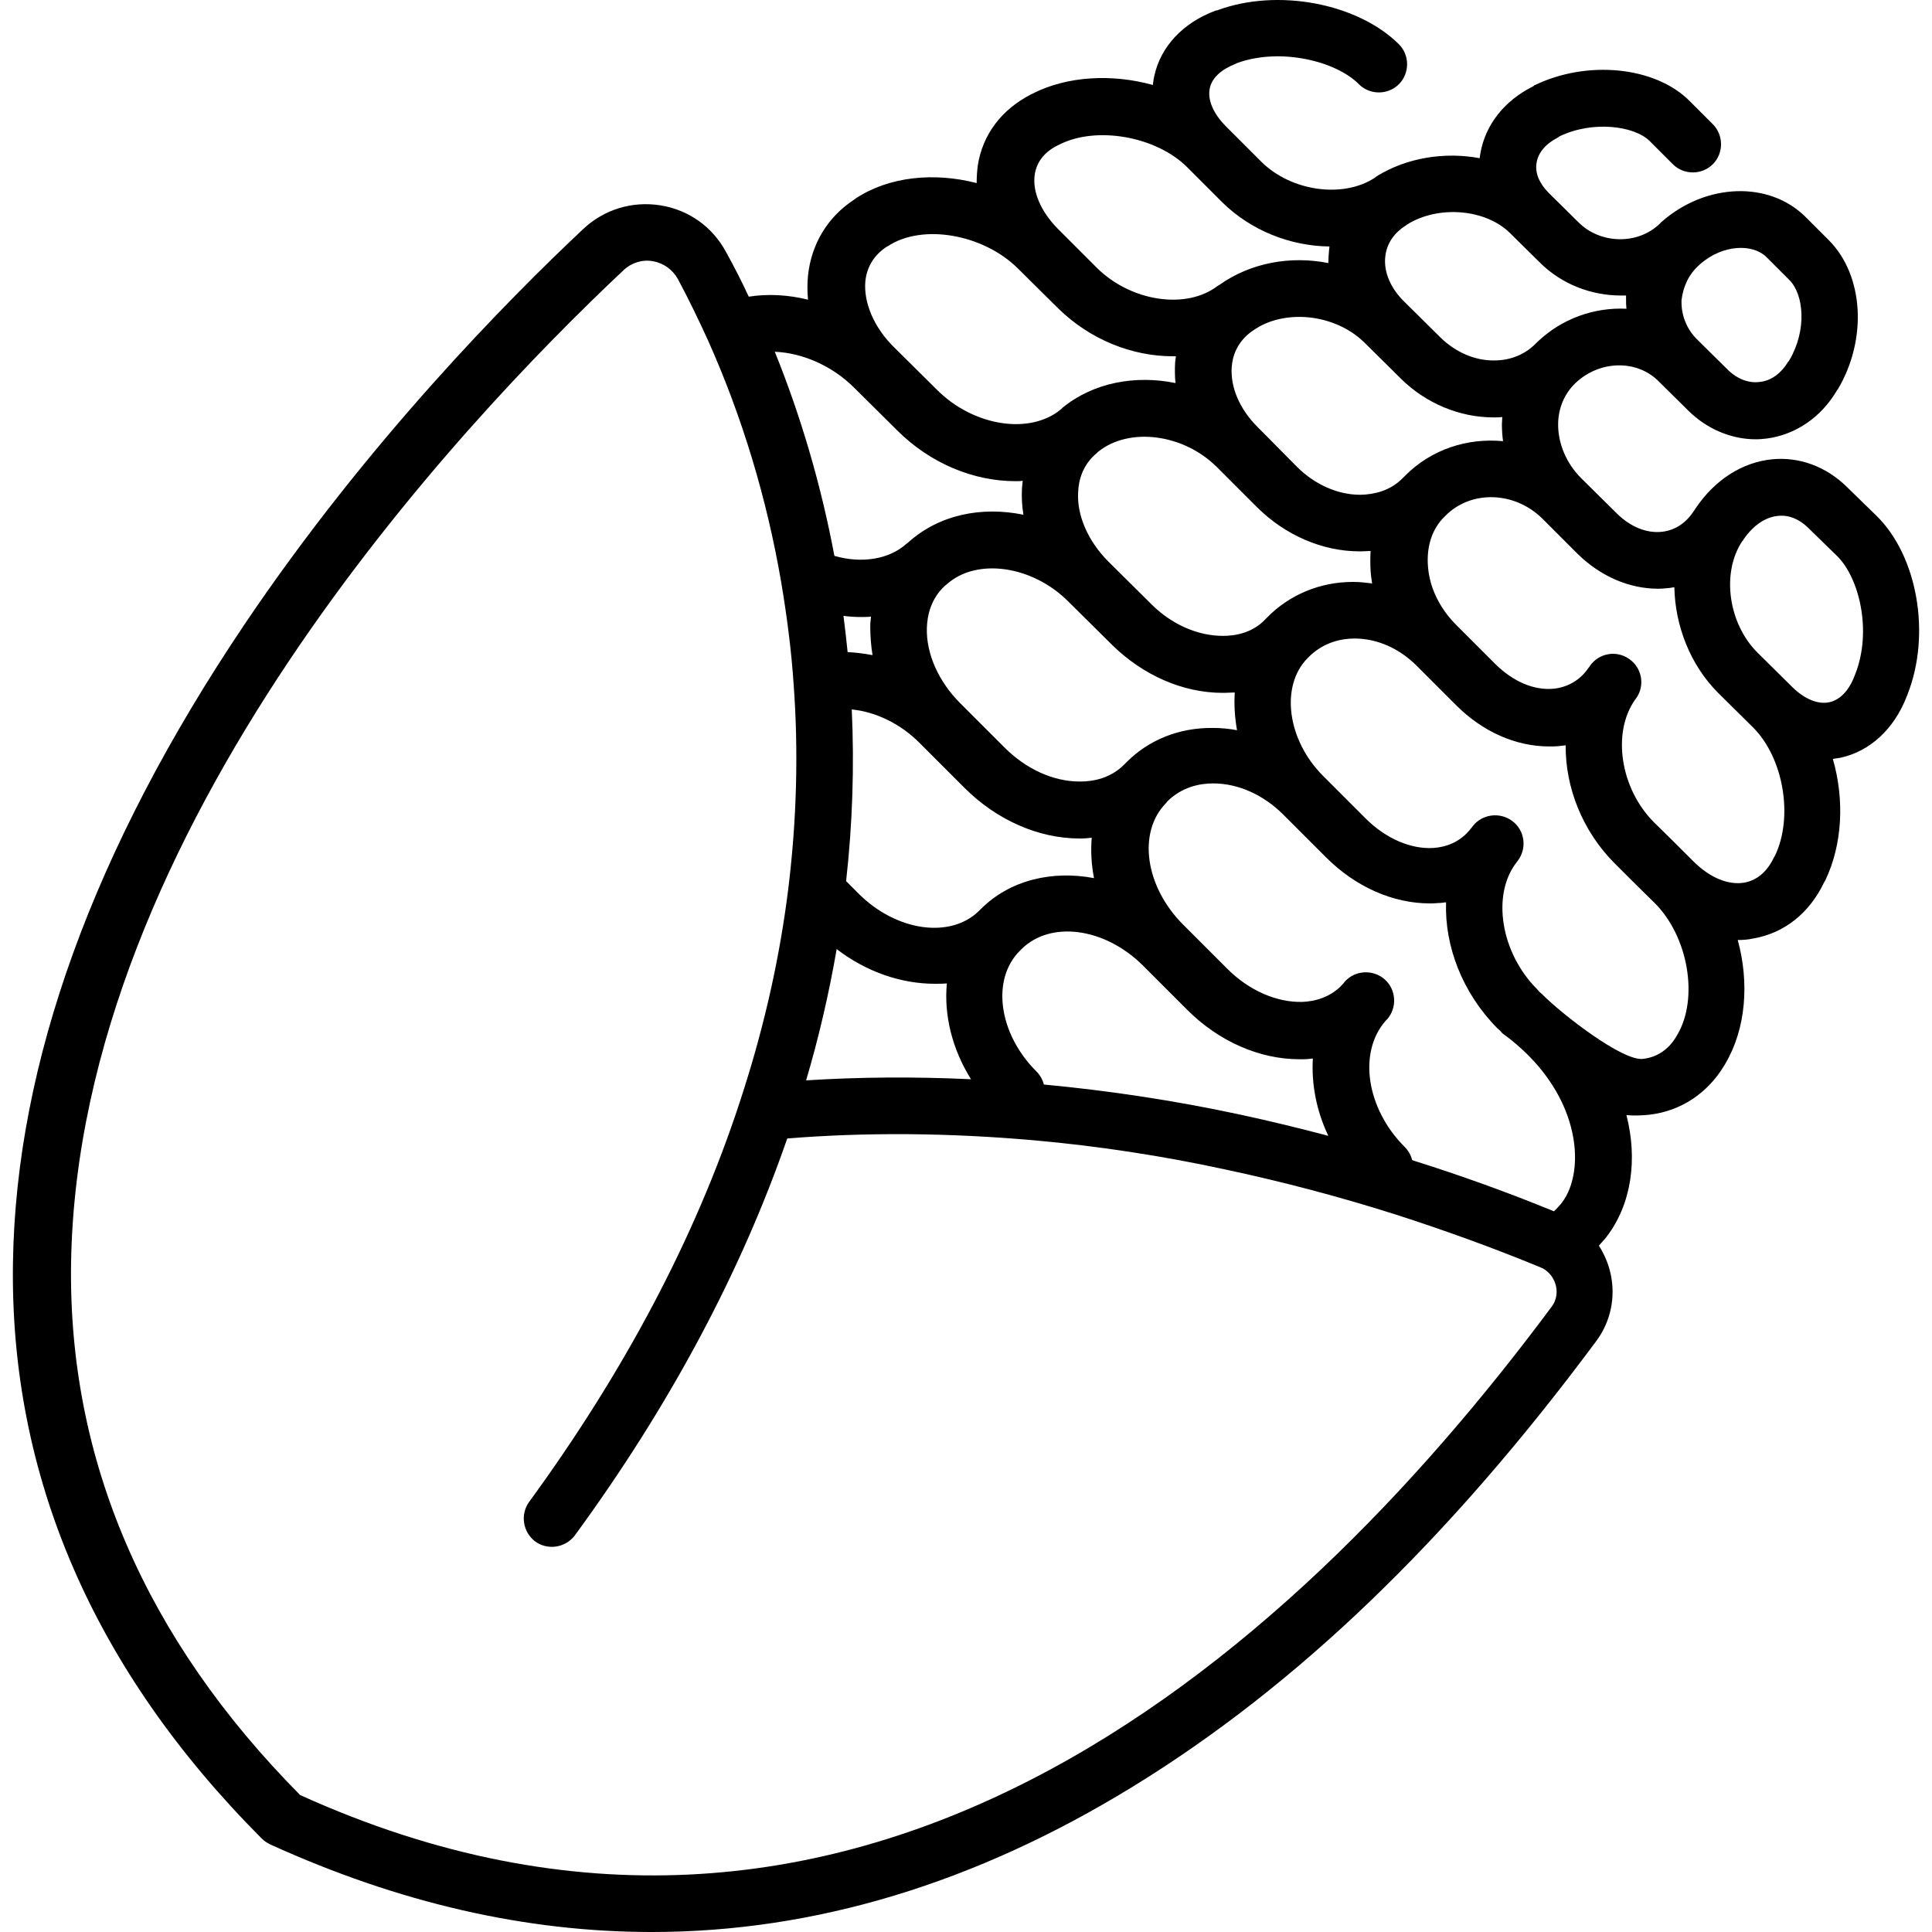 <?xml version="1.0" encoding="iso-8859-1"?>
<!-- Generator: Adobe Illustrator 19.0.0, SVG Export Plug-In . SVG Version: 6.00 Build 0)  -->
<svg version="1.1" id="Capa_1" xmlns="http://www.w3.org/2000/svg" xmlns:xlink="http://www.w3.org/1999/xlink" x="0px" y="0px"
	 viewBox="0 0 512.022 512.022" style="enable-background:new 0 0 512.022 512.022;" xml:space="preserve">
<g>
	<g>
		<path d="M497.337,136.722l-7.9-7.7c-5.5-5.4-12.6-8-19.8-7.3c-7.9,0.8-15.1,5.4-20.2,12.9c0,0,0,0.1-0.1,0.1l-0.2,0.4
			c0,0,0,0.1-0.1,0.1c-2.1,3.3-5,5.3-8.5,5.7c-4.1,0.5-8.5-1.3-12.1-4.9l-9.4-9.3c-3.9-3.9-6.1-9.1-6.1-14.2c0-4.2,1.6-8,4.3-10.7
			l0.1-0.1l0.1-0.1l0.1-0.1c6.3-6,16.1-6.3,21.9-0.6l7.9,7.8c5,5,11.5,7.7,18,7.7c1,0,2-0.1,2.9-0.2c7.5-1,14.3-5.5,18.5-12.6
			l0.2-0.3c0,0,0-0.1,0.1-0.1c7.9-13.3,6.9-30.2-2.3-39.5l-6.2-6.2c-9.6-9.6-26.4-9.1-38.2,1.3l-0.1,0.1l-0.3,0.3l-0.1,0.1
			c-5.8,5.6-15.7,5.4-21.5-0.4l-7.9-7.8c-2.5-2.5-3.7-5.4-3.2-8c0.4-2.7,2.5-5.1,5.7-6.7c0,0,0.1,0,0.1-0.1l0.3-0.2
			c8.7-4.2,19.7-2.8,23.8,1.2l6.2,6.2c2.9,2.9,7.7,2.9,10.6,0c2.9-2.9,2.9-7.7,0-10.6l-6.2-6.2c-9.1-9.1-27.1-10.9-41.1-4.1
			c-0.1,0-0.1,0-0.1,0.1l-0.3,0.2c-7.6,3.8-12.6,10.2-13.9,17.7c-0.1,0.4-0.1,0.9-0.2,1.3c-9.2-1.7-19.2-0.2-27.3,4.8
			c0,0-0.1,0-0.1,0.1l-0.3,0.2l-0.1,0.1c-8.4,5.5-22.1,3.6-30-4.2l-9.4-9.4c-3.4-3.4-5-7.1-4.3-10.2c0.6-2.7,3-4.9,6.8-6.4l0.4-0.2
			c11.5-4.2,26.3-0.5,32.3,5.6c2.9,2.9,7.7,2.9,10.6,0c2.9-2.9,2.9-7.7,0-10.6c-11-10.9-32.2-14.9-48.1-9h-0.1l-0.4,0.1
			c-8.6,3.2-14.5,9.5-16.2,17.2c-0.2,0.8-0.3,1.7-0.4,2.5c-10.8-3-22.7-2.4-31.9,2.3l-0.4,0.2c-7.8,4-12.8,10.6-14.1,18.8
			c-0.2,1.6-0.3,3.1-0.3,4.7c-11.2-2.9-23.2-1.8-32.1,4.1l-0.4,0.3c-7,4.6-11.3,11.7-12.2,20.1c-0.2,2.1-0.2,4.3,0,6.4
			c-5.2-1.3-10.6-1.6-15.7-0.8c-1.9-4.1-3.9-8-6-11.8c-3.6-6.7-9.9-11.2-17.4-12.4c-7.5-1.2-15,1.1-20.5,6.3
			c-19.6,18.4-57.3,56.5-89.9,105c-39.8,59.2-60.4,116-61.2,168.8c-0.9,56.7,21.4,108.1,66,152.8c0.6,0.6,1.4,1.1,2.2,1.5
			c34.1,15.5,67.7,23.2,101.1,23.2c43.1,0,85.8-12.9,127.6-38.6c43.3-26.6,83.5-65.2,122.7-118c3.8-5.1,5.2-11.6,3.8-17.9
			c-0.6-2.7-1.7-5.2-3.1-7.4c0.5-0.6,1.1-1.2,1.6-1.8l0.4-0.5c6.7-8.7,8.3-20.7,5.3-32.3c2,0.2,4.1,0.1,6.1-0.1
			c8.4-1,15.4-5.7,19.8-13l0.3-0.5c5.5-9.3,6.4-21.5,3.3-32.8c1.4,0,2.8-0.1,4.1-0.4c8.2-1.4,14.9-6.7,18.8-14.9l0.3-0.5
			c4.6-9.6,5.1-21.5,2-32.2c0.7-0.1,1.3-0.2,2-0.3c7.9-1.7,14.3-7.7,17.6-16.3l0.2-0.4v-0.1
			C511.837,168.022,508.137,147.322,497.337,136.722z M450.237,70.322l0.1-0.1l0.2-0.2c6.2-5.4,14.1-5.4,17.6-1.9l6.1,6.1
			c3.8,3.8,4.7,13.2,0,21.2l-0.2,0.3c0,0,0,0.1-0.1,0.1c-1.9,3.1-4.5,5.1-7.6,5.4c-2.9,0.4-6-0.8-8.5-3.3l-7.9-7.8
			c-2.9-2.8-4.4-6.5-4.3-10.5C446.037,76.022,447.537,72.722,450.237,70.322z M367.137,67.922c0.4-3.4,2.3-6.2,5.5-8.2
			c0,0,0.1,0,0.1-0.1l0.3-0.2c8.3-5.1,20.7-4,27.1,2.3l7.9,7.8c5.9,5.9,13.8,8.8,21.6,8.8c0.4,0,0.9,0,1.3,0c0,0.3,0,0.6,0,0.9
			c0,0.9,0,1.7,0.1,2.6c-8.4-0.4-17,2.5-23.6,8.8l-0.1,0.1l-0.3,0.3l-0.1,0.1c-2.8,2.8-6.6,4.4-10.9,4.4c-5.1,0.1-10.3-2.2-14.2-6
			l-9.4-9.3C368.537,76.522,366.637,72.022,367.137,67.922z M361.737,90.922l9.4,9.3c6.6,6.6,15.6,10.4,24.7,10.4c0.1,0,0.2,0,0.2,0
			c0.7,0,1.4,0,2.1-0.1c0,0.6-0.1,1.2-0.1,1.9c0,1.5,0.1,3,0.3,4.5c-9.4-0.9-18.9,2.1-25.9,9.1l-0.1,0.1l-0.3,0.3c0,0,0,0-0.1,0.1
			c-3.5,3.7-8,4.5-11.2,4.6c-0.1,0-0.2,0-0.3,0c-5.9,0-12-2.7-16.7-7.4l-10.5-10.6c-4.7-4.7-7.2-10.5-6.8-15.9
			c0.2-2.7,1.3-6.5,5.3-9.4l0.3-0.2C340.337,81.722,353.937,83.122,361.737,90.922z M352.037,301.022c-7.9-2.1-15.8-4-23.7-5.7
			c-17.3-3.7-34.6-6.3-51.7-7.9c-0.3-1.3-1-2.5-2-3.5c-10-10-12-24.4-4.3-32l0.4-0.4c7.7-7.6,22-5.7,32.1,4.3l11.8,11.8
			c8.4,8.4,19.2,13.1,29.7,13.1c0.4,0,0.8,0,1.2,0c0.8,0,1.6-0.1,2.4-0.2C347.537,287.222,348.837,294.322,352.037,301.022z
			 M231.237,173.622c-2.2-0.4-4.4-0.7-6.6-0.8c-0.3-3.2-0.7-6.4-1.1-9.6c1.5,0.2,3.1,0.3,4.6,0.3c0.9,0,1.8,0,2.7-0.1
			c-0.1,0.9-0.2,1.7-0.2,2.6C230.637,168.522,230.837,171.122,231.237,173.622z M257.337,286.022c-14.9-0.7-29.5-0.6-43.7,0.3
			c3.4-11.5,6.1-23.2,8.1-34.8c7.9,6.1,17.2,9.2,26,9.2c1.1,0,2.2,0,3.2-0.1C250.137,269.022,252.337,278.022,257.337,286.022z
			 M227.537,236.822l-3.3-3.3c1.7-15.2,2.2-30.4,1.5-45.5c6.3,0.6,13,3.8,18.1,9l11.8,11.8c8.5,8.5,19.6,13.4,30.5,13.4
			c0.1,0,0.2,0,0.2,0c1,0,2-0.1,3-0.2c-0.3,3.5-0.1,7.1,0.6,10.7c-11.1-2.1-22.3,0.5-30,8.2l-0.4,0.4
			C252.037,248.822,237.637,246.922,227.537,236.822z M298.437,202.122l-0.4,0.4c-3.7,3.8-8.4,4.6-11.8,4.6h-0.1
			c-7,0-14.2-3.3-19.9-9l-11.8-11.8c-5.7-5.7-9-13.1-8.8-19.9c0.1-3.2,1-7.7,4.8-11.2l0.4-0.3c7.9-7.2,22.8-5.1,32.4,4.6l11.4,11.3
			c8.2,8.1,18.8,12.8,29.4,12.8c0.1,0,0.3,0,0.4,0c0.9,0,1.8-0.1,2.8-0.1c-0.2,3.3,0,6.6,0.6,10c-2.1-0.4-4.2-0.6-6.3-0.6h-0.1
			C312.437,192.822,304.337,196.122,298.437,202.122z M324.137,168.522c-6.7,0-13.6-3-19-8.4l-11.4-11.3c-5.3-5.3-8.4-12.2-8-18.4
			c0.1-3,1.1-7.2,5-10.4l0.3-0.3c8.2-6.6,22.6-4.8,31.5,4.1l10.5,10.5c7.5,7.5,17.4,11.8,27.3,11.8c0.1,0,0.3,0,0.4,0
			c0.8,0,1.7-0.1,2.5-0.1c-0.1,1.7-0.1,3.5,0,5.3c0.1,1.1,0.2,2.2,0.4,3.3c-1.6-0.2-3.3-0.4-4.9-0.4c-0.1,0-0.1,0-0.2,0
			c-8.7,0-16.8,3.4-22.7,9.4l-0.4,0.4C332.037,167.722,327.437,168.522,324.137,168.522z M274.237,46.222c0.5-3.3,2.6-6,6.1-7.7
			l0.4-0.2c9.8-5,25.6-2.2,33.8,5.9l9.4,9.4c7.6,7.5,18.1,11.6,28.4,11.7c0,0.3-0.1,0.6-0.1,0.9c-0.1,1.2-0.2,2.4-0.2,3.5
			c-10-2-20.6-0.1-28.9,5.8l-0.5,0.3c-8.3,6.3-22.9,4.1-31.9-4.8l-10.5-10.5C275.837,56.022,273.537,50.722,274.237,46.222z
			 M229.337,74.522c0.4-3.8,2.3-6.9,5.6-9.1l0.4-0.2c9.1-6,25.2-3.2,34.4,5.9l10.6,10.5c8.5,8.4,19.7,12.8,30.5,12.8
			c0.3,0,0.5,0,0.8,0c-0.1,0.5-0.1,1.1-0.2,1.6c-0.1,1.8-0.1,3.7,0.1,5.5c-10.7-2.2-21.8-0.1-29.9,6.5l-0.4,0.4
			c-8.2,6.9-23.2,4.6-32.9-5.1l-11.4-11.3C231.637,86.822,228.837,80.222,229.337,74.522z M226.337,102.722l11.4,11.3
			c8.9,8.9,20.4,13.5,31.4,13.5c0.6,0,1.3,0,1.9-0.1c-0.1,0.7-0.1,1.4-0.2,2.1c-0.1,2.3,0,4.6,0.4,6.9c-11.1-2.3-22.4,0-30.5,7.3
			l-0.4,0.3c-4.6,4.2-11.9,5.4-19.2,3.3c-3.5-18.6-8.8-36.8-15.8-54.1C212.637,93.522,220.537,96.922,226.337,102.722z
			 M411.137,346.422c-71,95.5-186.1,195.3-331.6,129.3c-41.1-41.5-61.5-88.9-60.7-141c1.8-114.9,103-222.3,146.4-263.1
			c2.1-2,5-2.9,7.8-2.4s5.2,2.2,6.6,4.7c2.8,5.2,5.5,10.8,8.1,16.5c9,20.2,15.5,41.7,19.3,63.9c1.5,8.9,2.7,18.1,3.3,27.1
			c1.3,17.8,0.8,35.9-1.4,53.9c-2.2,17.9-6.2,35.9-11.9,53.7c-0.3,1-0.7,2.1-1,3.1c0,0.1-0.1,0.2-0.1,0.3
			c-11.7,35.6-30.5,71.1-55.7,105.6c-2.4,3.3-1.7,8,1.6,10.5c3.3,2.4,8,1.7,10.5-1.6c25.1-34.3,44-69.7,56.3-105.2
			c21-1.7,43-1.5,65.6,0.5c16.8,1.5,33.9,4.1,50.9,7.8c15,3.2,30.1,7.2,44.9,11.9c12.7,4.1,25.5,8.7,38.1,13.9
			c0.2,0.1,0.4,0.2,0.7,0.3c1.8,1,3,2.6,3.5,4.6C412.637,341.922,412.837,344.222,411.137,346.422z M413.937,318.722l-0.3,0.4
			c-0.6,0.7-1.2,1.3-1.8,1.9c-12.2-5-24.7-9.5-37.1-13.4c-0.2-0.1-0.3-0.1-0.5-0.2c-0.3-1.3-1-2.5-2-3.5c-10.1-10.1-12.4-25-5-33.4
			l0.4-0.4c2.7-3.1,2.4-7.9-0.7-10.6c-3.1-2.7-7.9-2.4-10.6,0.7l-0.3,0.4c-3.3,3.8-7.8,4.8-10.9,4.9c-6.7,0.2-14.1-3-19.8-8.7
			l-11.8-11.8c-10.1-10.1-12.1-24.5-4.5-32.2l0.3-0.4c3.9-3.9,8.7-4.8,12.1-4.8c0,0,0,0,0.1,0c6.6,0,13.3,3,18.6,8.3l11.3,11.3
			c7.8,7.8,17.7,12.2,27.5,12.2c0.7,0,1.4,0,2.2-0.1c0.7,0,1.4-0.1,2.1-0.2c-0.4,11.6,4.3,24,13.6,33.4c0.2,0.2,0.5,0.4,0.7,0.6
			s0.4,0.5,0.6,0.7C419.037,288.922,420.537,310.122,413.937,318.722z M444.537,274.222l-0.3,0.5c-2,3.4-5.1,5.5-8.8,5.9
			c-5.4,0.7-21.7-12-26.8-17.2c-0.2-0.2-0.5-0.4-0.7-0.6s-0.4-0.5-0.6-0.7c-9.6-9.6-12.1-25-5.4-33.6l0.3-0.4
			c2.5-3.3,1.9-8-1.4-10.5s-8-1.9-10.5,1.3l-0.3,0.4l-0.1,0.1c-3,4-7.1,5.1-10,5.3c-6,0.4-12.7-2.5-18-7.8l-11.3-11.3
			c-9.5-9.5-11.4-23.8-4.1-31.2l0.3-0.3c4-4,8.8-4.9,12.1-4.9h0.1c5.9,0,11.8,2.6,16.4,7.2l10.5,10.5c7,7,15.8,10.9,24.6,10.9
			c0.9,0,1.8,0,2.7-0.1c0.6-0.1,1.1-0.1,1.7-0.2c-0.1,11.1,4.4,22.7,13,31.3c1.5,1.5,7.8,7.8,10.5,10.4
			C447.437,248.122,450.237,264.522,444.537,274.222z M470.437,226.722l-0.3,0.5c-1.8,3.8-4.5,6.1-7.9,6.7
			c-4.2,0.7-9.1-1.3-13.4-5.6c-2.6-2.6-7.8-7.8-10.5-10.4c-8.9-8.9-11.2-23.7-5-32.5l0.3-0.4c2.4-3.4,1.5-8.1-1.9-10.4
			c-3.4-2.4-8.1-1.5-10.4,1.9l-0.2,0.3l-0.1,0.1c-2.2,3.3-5.5,5.2-9.3,5.6c-5.2,0.5-10.7-1.9-15.3-6.4l-10.5-10.5
			c-4.4-4.4-7.1-9.9-7.5-15.6c-0.4-5.2,1.1-9.9,4.4-13.1l0.3-0.3c6.8-6.8,18.3-6.4,25.6,0.8l9.3,9.3c6.1,6,13.7,9.3,21.4,9.3
			c1,0,2-0.1,3-0.2c0.4-0.1,0.9-0.1,1.3-0.2c0.2,10.2,4.2,20.6,11.6,28c2,2,7.3,7.2,9.3,9.2
			C472.637,200.822,475.337,216.422,470.437,226.722z M491.737,178.522l-0.2,0.5c-1.5,4-3.9,6.5-6.8,7.1c-2.9,0.6-6.4-0.8-9.6-3.9
			c-2-2-7.3-7.2-9.3-9.2c-7.8-7.7-9.7-21.2-4.1-29.6l0.1-0.1l0.1-0.1l0.1-0.2c2.5-3.7,5.8-6,9.2-6.3c2.8-0.3,5.5,0.8,7.8,3l7.9,7.7
			C492.737,153.222,496.137,167.122,491.737,178.522z"/>
	</g>
</g>
<g>
</g>
<g>
</g>
<g>
</g>
<g>
</g>
<g>
</g>
<g>
</g>
<g>
</g>
<g>
</g>
<g>
</g>
<g>
</g>
<g>
</g>
<g>
</g>
<g>
</g>
<g>
</g>
<g>
</g>
</svg>
